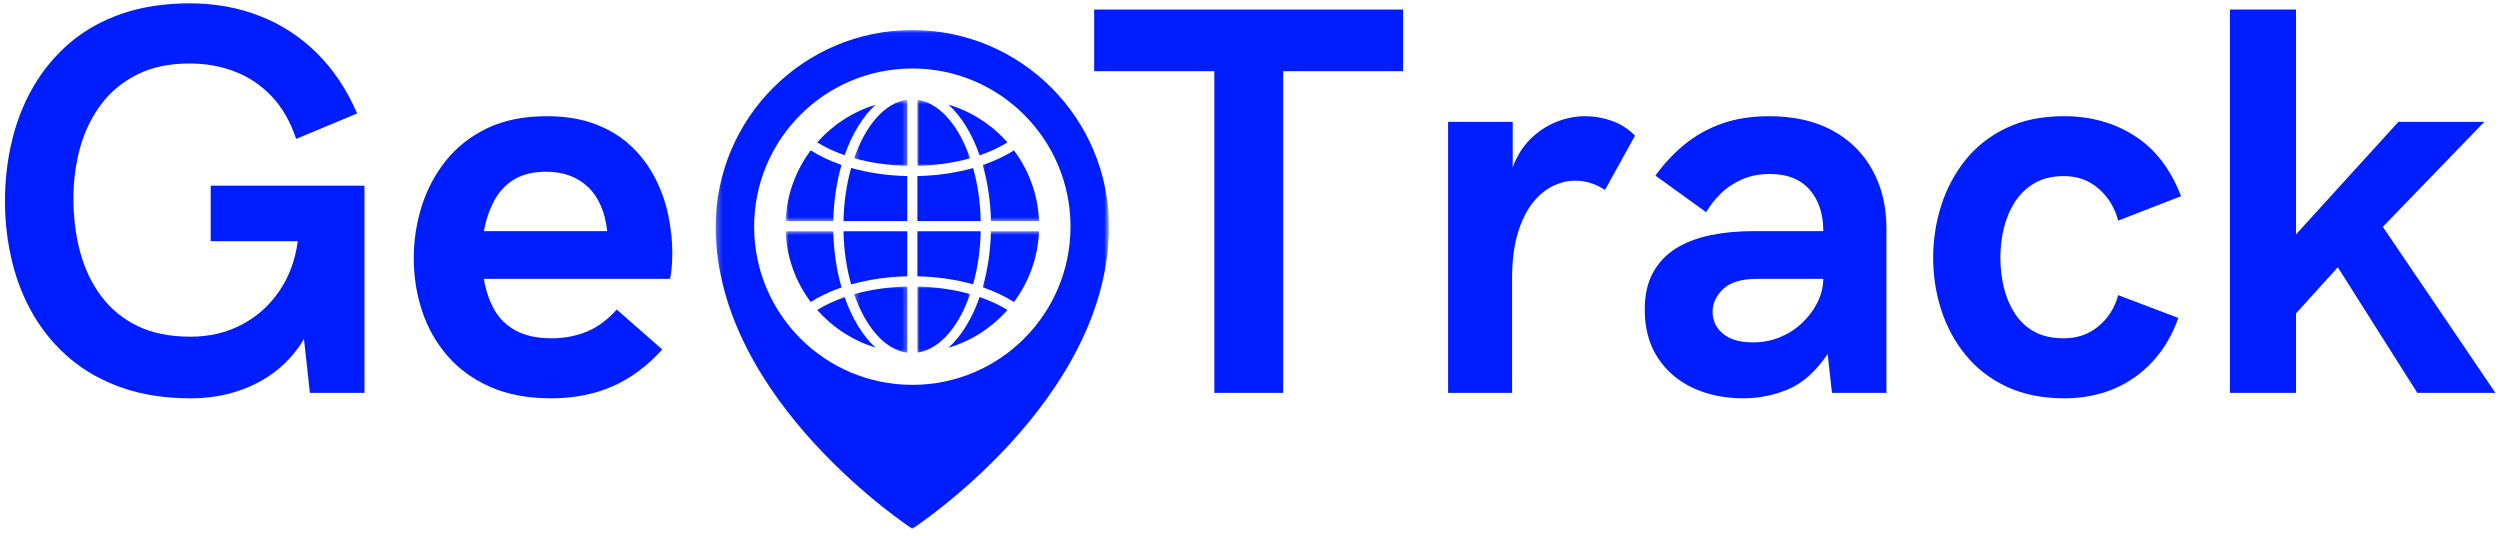 <svg width="420" height="90" viewBox="0 0 420 90" fill="none" xmlns="http://www.w3.org/2000/svg">
<path d="M32.023 66.917C27.799 66.917 24.007 66.338 20.648 65.188C17.283 64.021 14.367 62.411 11.898 60.354C9.424 58.286 7.362 55.865 5.711 53.083C4.07 50.307 2.846 47.281 2.044 44C1.237 40.708 0.836 37.302 0.836 33.771C0.836 30.26 1.231 26.865 2.023 23.583C2.815 20.292 4.023 17.26 5.648 14.479C7.273 11.703 9.315 9.266 11.773 7.167C14.242 5.073 17.153 3.448 20.502 2.292C23.862 1.141 27.669 0.562 31.919 0.562C36.138 0.562 40.049 1.271 43.648 2.688C47.257 4.094 50.45 6.167 53.231 8.917C56.007 11.667 58.263 15.052 60.002 19.062L49.752 23.333C48.778 20.417 47.403 18.031 45.627 16.167C43.846 14.292 41.783 12.912 39.44 12.021C37.106 11.12 34.57 10.667 31.835 10.667C28.429 10.667 25.502 11.287 23.044 12.521C20.585 13.76 18.565 15.432 16.981 17.542C15.398 19.656 14.221 22.073 13.46 24.792C12.71 27.5 12.335 30.349 12.335 33.333C12.335 36.516 12.71 39.516 13.46 42.333C14.221 45.141 15.403 47.615 17.002 49.75C18.596 51.891 20.632 53.562 23.106 54.771C25.575 55.969 28.549 56.562 32.023 56.562C35.117 56.562 37.94 55.911 40.481 54.604C43.033 53.302 45.153 51.438 46.836 49.021C48.528 46.604 49.591 43.771 50.023 40.521H35.398V31.188H61.231V66H52.065L51.065 56.938C49.908 58.938 48.388 60.698 46.502 62.208C44.627 63.708 42.45 64.87 39.981 65.688C37.523 66.505 34.867 66.917 32.023 66.917Z" fill="#001dff"/>
<path d="M92.574 66.917C88.657 66.917 85.251 66.276 82.365 65C79.475 63.724 77.074 61.979 75.157 59.771C73.251 57.552 71.834 55.036 70.907 52.229C69.975 49.411 69.511 46.469 69.511 43.396C69.511 40.427 69.949 37.531 70.824 34.708C71.709 31.875 73.063 29.312 74.886 27.021C76.72 24.719 79.037 22.891 81.845 21.542C84.647 20.198 87.98 19.521 91.845 19.521C95.037 19.521 97.808 19.99 100.157 20.917C102.517 21.833 104.517 23.083 106.157 24.667C107.793 26.25 109.115 28.036 110.115 30.021C111.126 32.01 111.85 34.078 112.282 36.229C112.725 38.37 112.949 40.453 112.949 42.479C112.949 43.427 112.907 44.307 112.824 45.125C112.751 45.948 112.657 46.521 112.532 46.854H81.282C81.615 48.828 82.209 50.573 83.074 52.083C83.933 53.583 85.157 54.75 86.74 55.583C88.324 56.417 90.303 56.833 92.678 56.833C94.73 56.833 96.668 56.474 98.49 55.75C100.324 55.016 102.032 53.766 103.615 52L111.261 58.708C108.772 61.474 105.996 63.536 102.928 64.896C99.855 66.24 96.407 66.917 92.574 66.917ZM81.282 38.833H102.011C101.647 35.583 100.574 33.115 98.782 31.417C96.99 29.708 94.647 28.854 91.761 28.854C89.563 28.854 87.761 29.292 86.345 30.167C84.938 31.031 83.834 32.208 83.032 33.708C82.225 35.208 81.641 36.917 81.282 38.833Z" fill="#001dff"/>
<path d="M204.007 66V11.958H183.82V1.604H235.716V11.958H215.57V66H204.007Z" fill="#001dff"/>
<path d="M243.28 66V20.479H254.135V28.125C254.801 26.281 255.765 24.719 257.03 23.438C258.291 22.161 259.739 21.188 261.364 20.521C262.989 19.854 264.645 19.521 266.343 19.521C267.853 19.521 269.348 19.786 270.822 20.312C272.306 20.844 273.593 21.667 274.676 22.792L269.635 31.917C268.077 30.875 266.416 30.354 264.655 30.354C263.348 30.354 262.062 30.667 260.801 31.292C259.551 31.917 258.411 32.891 257.385 34.208C256.369 35.531 255.556 37.229 254.947 39.312C254.332 41.396 254.03 43.885 254.03 46.771V66H243.28Z" fill="#001dff"/>
<path d="M292.858 66.917C289.759 66.917 286.952 66.338 284.441 65.188C281.941 64.021 279.962 62.328 278.504 60.104C277.045 57.87 276.316 55.167 276.316 52C276.316 49.542 276.78 47.474 277.712 45.792C278.639 44.099 279.926 42.745 281.566 41.729C283.202 40.719 285.118 39.979 287.316 39.521C289.524 39.062 291.905 38.833 294.462 38.833H306.316C306.316 35.948 305.551 33.625 304.024 31.875C302.509 30.115 300.28 29.229 297.337 29.229C295.597 29.229 294.035 29.536 292.649 30.146C291.274 30.745 290.092 31.531 289.108 32.5C288.118 33.474 287.295 34.521 286.629 35.646L278.108 29.5C279.566 27.49 281.202 25.74 283.024 24.25C284.842 22.766 286.92 21.604 289.254 20.771C291.597 19.938 294.259 19.521 297.233 19.521C301.368 19.521 304.905 20.323 307.837 21.917C310.764 23.5 313.009 25.719 314.566 28.562C316.134 31.396 316.92 34.667 316.92 38.375V66H307.774L307.045 59.479C305.097 62.344 302.926 64.302 300.524 65.354C298.118 66.396 295.566 66.917 292.858 66.917ZM294.462 57.521C296.045 57.521 297.535 57.245 298.941 56.688C300.358 56.12 301.597 55.333 302.67 54.333C303.754 53.333 304.618 52.198 305.274 50.917C305.941 49.641 306.285 48.286 306.316 46.854H295.108C292.577 46.854 290.712 47.417 289.504 48.542C288.306 49.667 287.712 50.948 287.712 52.375C287.712 53.865 288.295 55.094 289.462 56.062C290.639 57.036 292.306 57.521 294.462 57.521Z" fill="#001dff"/>
<path d="M346.812 66.917C343.114 66.917 339.88 66.26 337.104 64.958C334.338 63.656 332.047 61.885 330.229 59.646C328.406 57.411 327.041 54.885 326.125 52.062C325.218 49.229 324.77 46.312 324.77 43.312C324.77 40.328 325.213 37.417 326.104 34.583C327.005 31.74 328.359 29.182 330.166 26.917C331.968 24.656 334.255 22.854 337.02 21.521C339.781 20.188 343.02 19.521 346.729 19.521C351.255 19.521 355.234 20.635 358.666 22.854C362.093 25.062 364.677 28.432 366.416 32.958L355.854 37.062C355.27 34.87 354.172 33.078 352.562 31.688C350.948 30.286 349.005 29.583 346.729 29.583C344.812 29.583 343.177 29.974 341.833 30.75C340.484 31.531 339.38 32.578 338.52 33.896C337.672 35.219 337.047 36.688 336.645 38.312C336.255 39.938 336.062 41.604 336.062 43.312C336.062 45.036 336.255 46.703 336.645 48.312C337.047 49.927 337.666 51.375 338.5 52.667C339.333 53.958 340.422 54.979 341.77 55.729C343.13 56.469 344.781 56.833 346.729 56.833C348.979 56.833 350.916 56.161 352.541 54.812C354.166 53.469 355.27 51.724 355.854 49.583L365.958 53.417C364.958 56.25 363.526 58.682 361.666 60.708C359.817 62.724 357.63 64.266 355.104 65.333C352.588 66.385 349.823 66.917 346.812 66.917Z" fill="#001dff"/>
<path d="M374.627 66V1.604H385.731V39.375L402.919 20.479H417.356L400.315 38.104L419.231 66H406.106L392.752 44.896L385.731 52.646V66H374.627Z" fill="#001dff"/>
<mask id="mask0_20_262" style="mask-type:luminance" maskUnits="userSpaceOnUse" x="120" y="5" width="67" height="85">
<path d="M120.229 5.047H186.229V89.047H120.229V5.047Z" fill="white"/>
</mask>
<g mask="url(#mask0_20_262)">
<path d="M153.271 64.656C138.589 64.656 126.693 52.755 126.693 38.078C126.693 23.401 138.589 11.505 153.271 11.505C167.948 11.505 179.844 23.401 179.844 38.078C179.844 52.755 167.948 64.656 153.271 64.656ZM153.271 5.047C135.026 5.047 120.234 19.838 120.234 38.078C120.234 67.349 153.266 88.828 153.266 88.828C153.271 88.828 186.302 67.349 186.302 38.078C186.302 19.838 171.51 5.047 153.271 5.047Z" fill="#001dff"/>
</g>
<mask id="mask1_20_262" style="mask-type:luminance" maskUnits="userSpaceOnUse" x="131" y="24" width="11" height="14">
<path d="M131.979 24H142V37.333H131.979V24Z" fill="white"/>
</mask>
<g mask="url(#mask1_20_262)">
<path d="M141.38 27.708C139.469 27.052 137.719 26.229 136.198 25.26C133.698 28.599 132.161 32.693 131.979 37.135H139.99C140.063 33.755 140.552 30.562 141.38 27.708Z" fill="#001dff"/>
</g>
<path d="M164.578 26.094C166.297 25.505 167.87 24.776 169.25 23.922C166.635 20.963 163.224 18.734 159.344 17.578C161.505 19.537 163.318 22.49 164.578 26.094Z" fill="#001dff"/>
<path d="M147.089 17.604C143.255 18.771 139.875 20.99 137.292 23.922C138.651 24.766 140.203 25.484 141.896 26.073C143.151 22.495 144.948 19.557 147.089 17.604Z" fill="#001dff"/>
<mask id="mask2_20_262" style="mask-type:luminance" maskUnits="userSpaceOnUse" x="154" y="16" width="10" height="12">
<path d="M154 16.75H163.333V28H154V16.75Z" fill="white"/>
</mask>
<g mask="url(#mask2_20_262)">
<path d="M162.974 26.594C161.073 21.083 157.844 17.287 154.125 16.76V27.865C157.245 27.797 160.255 27.354 162.974 26.594Z" fill="#001dff"/>
</g>
<path d="M141.896 49.922C140.203 50.51 138.651 51.229 137.292 52.073C139.875 55.005 143.255 57.224 147.089 58.391C144.948 56.438 143.151 53.5 141.896 49.922Z" fill="#001dff"/>
<path d="M159.344 58.422C163.224 57.266 166.635 55.031 169.25 52.073C167.87 51.219 166.297 50.49 164.578 49.901C163.318 53.505 161.505 56.464 159.344 58.422Z" fill="#001dff"/>
<mask id="mask3_20_262" style="mask-type:luminance" maskUnits="userSpaceOnUse" x="164" y="24" width="11" height="14">
<path d="M164.667 24H174.979V37.333H164.667V24Z" fill="white"/>
</mask>
<g mask="url(#mask3_20_262)">
<path d="M166.479 37.135H174.557C174.38 32.693 172.839 28.599 170.344 25.26C168.802 26.24 167.031 27.068 165.094 27.729C165.917 30.583 166.406 33.766 166.479 37.135Z" fill="#001dff"/>
</g>
<mask id="mask4_20_262" style="mask-type:luminance" maskUnits="userSpaceOnUse" x="164" y="38" width="11" height="14">
<path d="M164.667 38.667H174.979V52H164.667V38.667Z" fill="white"/>
</mask>
<g mask="url(#mask4_20_262)">
<path d="M165.094 48.266C167.031 48.927 168.802 49.761 170.344 50.734C172.844 47.391 174.38 43.292 174.557 38.849H166.479C166.406 42.224 165.917 45.411 165.094 48.266Z" fill="#001dff"/>
</g>
<mask id="mask5_20_262" style="mask-type:luminance" maskUnits="userSpaceOnUse" x="131" y="38" width="11" height="14">
<path d="M131.979 38.667H142V52H131.979V38.667Z" fill="white"/>
</mask>
<g mask="url(#mask5_20_262)">
<path d="M139.99 38.849H131.979C132.156 43.292 133.693 47.391 136.198 50.734C137.719 49.771 139.469 48.948 141.38 48.286C140.552 45.427 140.063 42.229 139.99 38.849Z" fill="#001dff"/>
</g>
<path d="M141.703 38.849C141.771 42.062 142.229 45.094 142.99 47.786C145.891 46.964 149.094 46.49 152.411 46.417V38.849H141.703Z" fill="#001dff"/>
<path d="M152.411 29.578C149.094 29.511 145.891 29.037 142.99 28.208C142.229 30.901 141.776 33.927 141.703 37.136H152.411V29.578Z" fill="#001dff"/>
<mask id="mask6_20_262" style="mask-type:luminance" maskUnits="userSpaceOnUse" x="143" y="48" width="10" height="12">
<path d="M143.333 48H152.667V59.75H143.333V48Z" fill="white"/>
</mask>
<g mask="url(#mask6_20_262)">
<path d="M152.411 59.245V48.135C149.266 48.203 146.234 48.646 143.5 49.422C145.411 54.958 148.667 58.755 152.411 59.245Z" fill="#001dff"/>
</g>
<mask id="mask7_20_262" style="mask-type:luminance" maskUnits="userSpaceOnUse" x="143" y="16" width="10" height="12">
<path d="M143.333 16.75H152.667V28H143.333V16.75Z" fill="white"/>
</mask>
<g mask="url(#mask7_20_262)">
<path d="M152.411 16.75C148.667 17.24 145.411 21.042 143.5 26.573C146.234 27.349 149.266 27.797 152.411 27.865V16.75Z" fill="#001dff"/>
</g>
<path d="M154.125 46.417C157.417 46.49 160.599 46.953 163.484 47.771C164.24 45.078 164.693 42.052 164.76 38.849H154.125V46.417Z" fill="#001dff"/>
<mask id="mask8_20_262" style="mask-type:luminance" maskUnits="userSpaceOnUse" x="154" y="48" width="10" height="12">
<path d="M154 48H163.333V59.75H154V48Z" fill="white"/>
</mask>
<g mask="url(#mask8_20_262)">
<path d="M154.125 59.24C157.844 58.708 161.073 54.911 162.974 49.406C160.255 48.641 157.245 48.203 154.125 48.13V59.24Z" fill="#001dff"/>
</g>
<path d="M164.76 37.135C164.693 33.932 164.24 30.917 163.484 28.229C160.599 29.042 157.417 29.51 154.125 29.578V37.135H164.76Z" fill="#001dff"/>
</svg>
